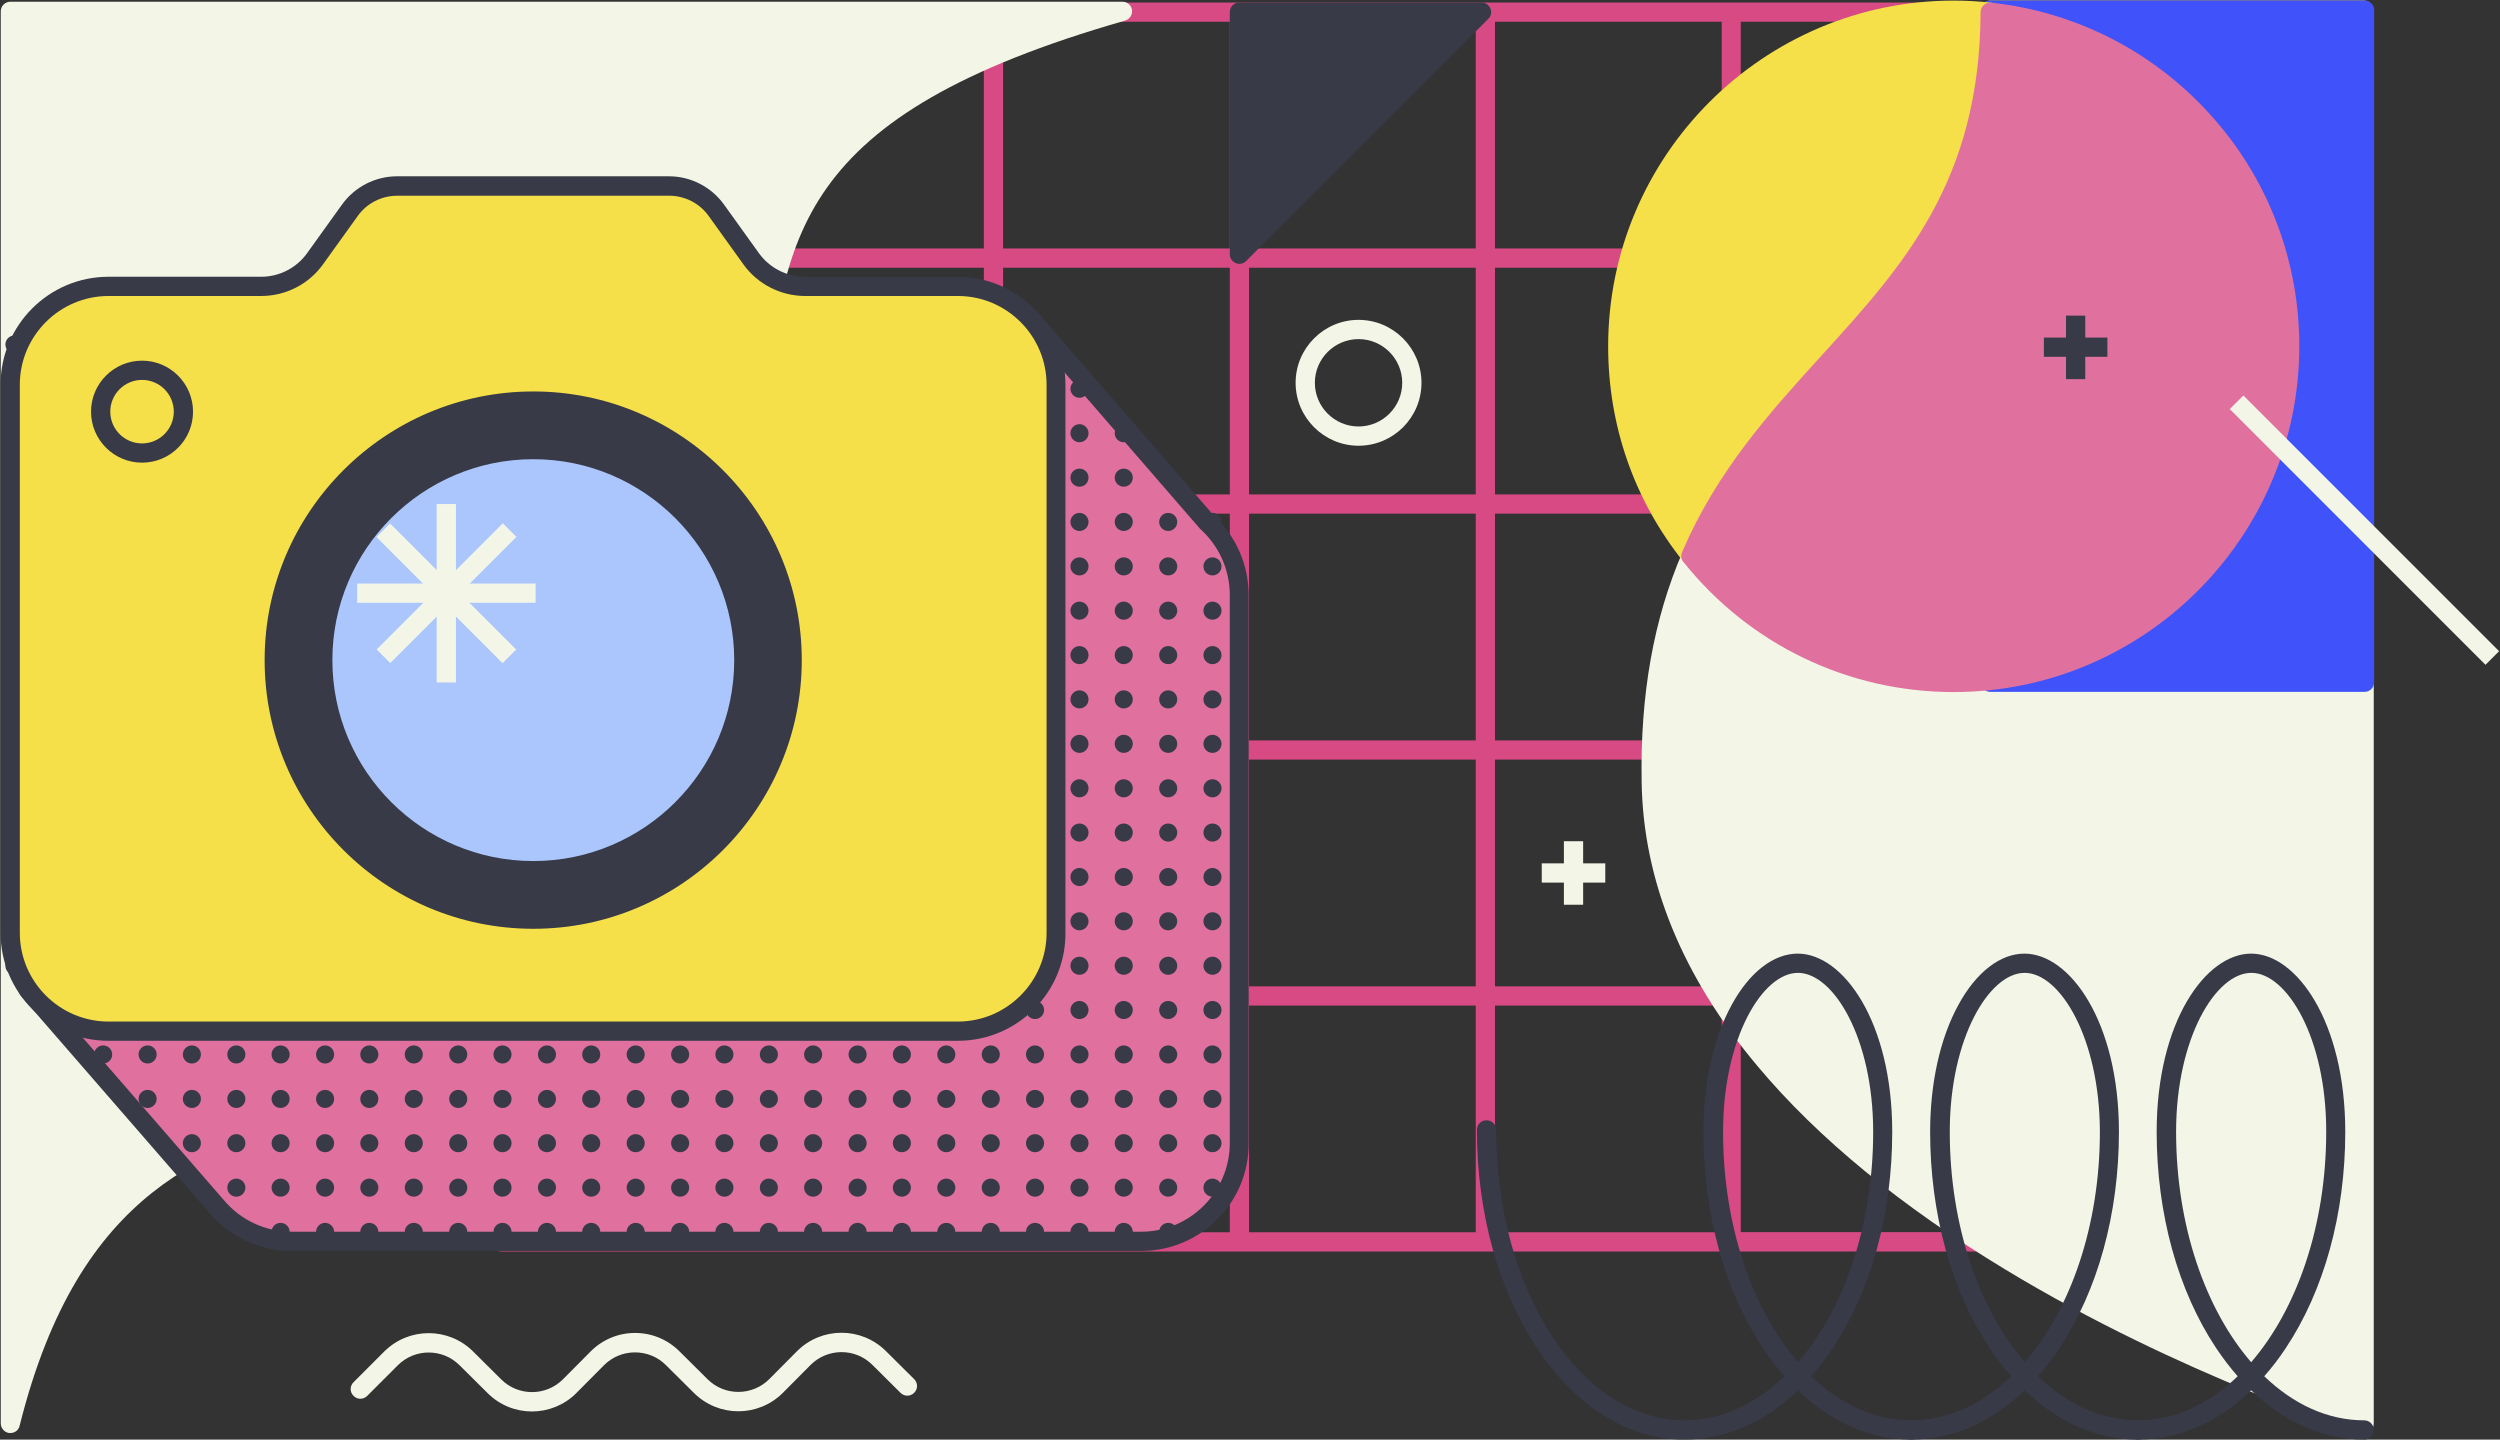 <?xml version="1.0" encoding="UTF-8"?>
<svg width="1299px" height="748px" viewBox="0 0 1299 748" version="1.1" xmlns="http://www.w3.org/2000/svg" xmlns:xlink="http://www.w3.org/1999/xlink">
    <rect x="0" y="0" width="1299" height="748" fill="#333333" stroke="none"/>
    <!-- Generator: Sketch 59.1 (86144) - https://sketch.com -->
    <title>abstract-7</title>
    <desc>Created with Sketch.</desc>
    <g id="Page-1" stroke="none" stroke-width="1" fill="none" fill-rule="evenodd">
        <g id="abstract-7" transform="translate(-343, -161)">
            <g id="Group" transform="translate(343, 161)">
                <g>
                    <path d="M1027.3,1.3 L899.5,1.3 L771.7,1.3 L644,1.3 L516.2,1.3 L388.4,1.3 L260.6,1.3 C257.8,1.3 255.6,3.5 255.6,6.3 L255.6,134.1 L255.6,261.9 L255.6,389.7 L255.6,517.5 L255.6,645.3 C255.6,648.1 257.8,650.3 260.6,650.3 L388.4,650.3 L516.2,650.3 L644,650.3 L771.8,650.3 L899.6,650.3 L1027.4,650.3 C1030.2,650.3 1032.4,648.1 1032.4,645.3 L1032.4,517.5 L1032.4,389.7 L1032.4,261.9 L1032.4,134.1 L1032.4,6.3 C1032.3,3.6 1030.1,1.3 1027.3,1.3 Z M1022.3,256.9 L904.5,256.9 L904.5,139.1 L1022.3,139.1 L1022.3,256.9 Z M1022.3,384.7 L904.5,384.7 L904.5,266.9 L1022.3,266.9 L1022.3,384.7 Z M265.6,266.9 L383.4,266.9 L383.4,384.7 L265.6,384.7 L265.6,266.9 Z M393.4,266.9 L511.2,266.9 L511.2,384.7 L393.4,384.7 L393.4,266.9 Z M521.2,266.9 L639,266.9 L639,384.7 L521.2,384.7 L521.2,266.9 Z M649,266.9 L766.8,266.9 L766.8,384.7 L649,384.7 L649,266.9 Z M776.8,266.9 L894.6,266.9 L894.6,384.7 L776.8,384.7 L776.8,266.9 Z M894.6,256.9 L776.8,256.9 L776.8,139.1 L894.6,139.1 L894.6,256.9 Z M766.8,256.9 L649,256.9 L649,139.1 L766.8,139.1 L766.8,256.9 Z M639,256.9 L521.2,256.9 L521.2,139.1 L639,139.1 L639,256.9 Z M511.2,256.9 L393.4,256.9 L393.4,139.1 L511.2,139.1 L511.2,256.9 L511.2,256.9 Z M383.4,256.9 L265.6,256.9 L265.6,139.1 L383.4,139.1 L383.4,256.9 L383.4,256.9 Z M265.6,394.7 L383.4,394.7 L383.4,512.5 L265.6,512.5 L265.6,394.7 Z M393.4,394.7 L511.2,394.7 L511.2,512.5 L393.4,512.5 L393.4,394.7 Z M521.2,394.7 L639,394.7 L639,512.5 L521.2,512.5 L521.2,394.7 Z M649,394.7 L766.8,394.7 L766.8,512.5 L649,512.5 L649,394.7 Z M776.8,394.7 L894.6,394.7 L894.6,512.5 L776.8,512.5 L776.8,394.7 Z M904.6,394.7 L1022.4,394.7 L1022.4,512.5 L904.6,512.5 L904.6,394.7 Z M1022.3,129.1 L904.5,129.1 L904.5,11.3 L1022.3,11.3 L1022.3,129.1 Z M894.6,129.1 L776.8,129.1 L776.8,11.3 L894.6,11.3 L894.6,129.1 Z M766.8,129.1 L649,129.1 L649,11.3 L766.8,11.3 L766.8,129.1 Z M639,129.1 L521.2,129.1 L521.2,11.3 L639,11.3 L639,129.1 Z M511.2,129.1 L393.4,129.1 L393.4,11.3 L511.2,11.3 L511.2,129.1 L511.2,129.1 Z M265.6,11.3 L383.4,11.3 L383.4,129.1 L265.6,129.1 L265.6,11.3 Z M265.6,522.5 L383.4,522.5 L383.4,640.3 L265.6,640.3 L265.6,522.5 Z M393.4,522.5 L511.2,522.5 L511.2,640.3 L393.4,640.3 L393.4,522.5 Z M521.2,522.5 L639,522.5 L639,640.3 L521.2,640.3 L521.2,522.5 Z M649,522.5 L766.8,522.5 L766.8,640.3 L649,640.3 L649,522.5 Z M776.8,522.5 L894.6,522.5 L894.6,640.3 L776.8,640.3 L776.8,522.5 Z M1022.3,640.2 L904.5,640.2 L904.5,522.5 L1022.3,522.5 L1022.3,640.2 Z" id="Shape" fill="#D74A83" fill-rule="nonzero"></path>
                    <path d="M588.2,5.2 C587.9,2.7 585.7,0.9 583.2,0.9 L5.4,0.9 C2.6,0.9 0.4,3.1 0.4,5.9 L0.4,739.6 C0.4,742.1 2.3,744.3 4.8,744.6 C5,744.6 5.2,744.6 5.4,744.6 C7.7,744.6 9.7,743.1 10.2,740.8 C41.3,616.5 108.5,596.6 173.5,577.3 C214.1,565.2 252.5,553.8 281,518.6 C381.7,393.8 390.6,296.6 397.7,218.6 C406.4,123.2 412.2,60.1 584.6,10.7 C587,10 588.5,7.6 588.2,5.2 Z" id="Path" fill="#F3F6E6" fill-rule="nonzero"></path>
                    <g transform="translate(801, 437)" fill="#F3F6E6" fill-rule="nonzero" id="Rectangle">
                        <rect x="11.6" y="0.1" width="10" height="33"></rect>
                        <rect x="0.1" y="11.6" width="33" height="10"></rect>
                    </g>
                    <g transform="translate(0, 91)" fill-rule="nonzero">
                        <g transform="translate(9, 71)">
                            <path d="M618.3,109.4 L528.2,5.5 L456,53.4 C450.3,47.4 442.4,43.9 434,43.9 L292.6,43.9 C282.9,43.9 273.7,48.6 268.1,56.5 L250,81.7 C243.5,90.7 233.1,96.1 222,96.1 L142.7,96.1 C114.5,96.1 91.6,119 91.6,147.2 L91.6,295.2 L5.7,352.2 L103.2,464.4 L103.2,464.4 C112.6,475.8 126.8,483.1 142.7,483.1 L584,483.1 C612.2,483.1 635.1,460.2 635.1,432 L635.1,147.2 C635,132.2 628.5,118.7 618.3,109.4 Z" id="Path" fill="#E0719E"></path>
                            <path d="M583.9,488 L142.6,488 C125.8,488 110,480.5 99.3,467.6 L1.9,355.5 C1,354.4 0.5,353 0.7,351.5 C0.9,350 1.7,348.8 2.9,348 L86.5,292.5 L86.5,147.2 C86.5,116.3 111.6,91.1 142.6,91.1 L222,91.1 C231.5,91.1 240.4,86.5 245.9,78.8 L264,53.6 C270.6,44.4 281.3,38.9 292.6,38.9 L433.9,38.9 C442.1,38.9 450.1,41.8 456.4,47 L525.3,1.3 C527.4,-0.1 530.2,0.3 531.8,2.2 L621.7,105.9 C633.2,116.5 639.801,131.5 639.801,147.2 L639.801,432 C640,462.9 614.8,488 583.9,488 Z M13.2,353.2 L106.9,461.1 L107,461.2 C115.8,471.9 128.8,478 142.6,478 L583.9,478 C609.3,478 630,457.3 630,431.9 L630,147.2 C630,134.2 624.5,121.8 614.9,113.1 C614.8,113 614.6,112.8 614.5,112.7 L527.3,12.1 L458.7,57.6 C456.7,58.9 454,58.6 452.3,56.9 C447.6,51.9 440.9,49 434,49 L292.6,49 C284.5,49 276.8,52.9 272.1,59.5 L254,84.7 C246.6,95 234.6,101.1 221.9,101.1 L142.6,101.1 C117.2,101.1 96.5,121.8 96.5,147.2 L96.5,295.2 C96.5,296.9 95.7,298.4 94.3,299.4 L13.2,353.2 Z" id="Shape" fill="#383A48"></path>
                        </g>
                        <circle id="Oval" fill="#383A48" cx="630" cy="180.2" r="4.7"></circle>
                        <circle id="Oval" fill="#383A48" cx="630" cy="203.3" r="4.7"></circle>
                        <circle id="Oval" fill="#383A48" cx="630" cy="226.3" r="4.7"></circle>
                        <circle id="Oval" fill="#383A48" cx="630" cy="249.4" r="4.7"></circle>
                        <circle id="Oval" fill="#383A48" cx="630" cy="272.4" r="4.7"></circle>
                        <circle id="Oval" fill="#383A48" cx="630" cy="295.5" r="4.7"></circle>
                        <circle id="Oval" fill="#383A48" cx="630" cy="318.6" r="4.7"></circle>
                        <circle id="Oval" fill="#383A48" cx="630" cy="341.6" r="4.7"></circle>
                        <circle id="Oval" fill="#383A48" cx="630" cy="364.7" r="4.7"></circle>
                        <circle id="Oval" fill="#383A48" cx="630" cy="387.7" r="4.7"></circle>
                        <circle id="Oval" fill="#383A48" cx="630" cy="410.8" r="4.7"></circle>
                        <circle id="Oval" fill="#383A48" cx="630" cy="433.8" r="4.7"></circle>
                        <circle id="Oval" fill="#383A48" cx="630" cy="456.9" r="4.7"></circle>
                        <circle id="Oval" fill="#383A48" cx="630" cy="480" r="4.7"></circle>
                        <circle id="Oval" fill="#383A48" cx="630" cy="503" r="4.7"></circle>
                        <circle id="Oval" fill="#383A48" cx="630" cy="526.1" r="4.7"></circle>
                        <circle id="Oval" fill="#383A48" cx="607" cy="157.2" r="4.7"></circle>
                        <circle id="Oval" fill="#383A48" cx="607" cy="180.2" r="4.7"></circle>
                        <circle id="Oval" fill="#383A48" cx="607" cy="203.3" r="4.7"></circle>
                        <circle id="Oval" fill="#383A48" cx="607" cy="226.3" r="4.7"></circle>
                        <circle id="Oval" fill="#383A48" cx="607" cy="249.4" r="4.7"></circle>
                        <circle id="Oval" fill="#383A48" cx="607" cy="272.4" r="4.7"></circle>
                        <circle id="Oval" fill="#383A48" cx="607" cy="295.5" r="4.7"></circle>
                        <circle id="Oval" fill="#383A48" cx="607" cy="318.6" r="4.7"></circle>
                        <circle id="Oval" fill="#383A48" cx="607" cy="341.6" r="4.7"></circle>
                        <circle id="Oval" fill="#383A48" cx="607" cy="364.7" r="4.7"></circle>
                        <circle id="Oval" fill="#383A48" cx="607" cy="387.7" r="4.7"></circle>
                        <circle id="Oval" fill="#383A48" cx="607" cy="410.8" r="4.7"></circle>
                        <circle id="Oval" fill="#383A48" cx="607" cy="433.8" r="4.7"></circle>
                        <circle id="Oval" fill="#383A48" cx="607" cy="456.9" r="4.7"></circle>
                        <circle id="Oval" fill="#383A48" cx="607" cy="480" r="4.7"></circle>
                        <circle id="Oval" fill="#383A48" cx="607" cy="503" r="4.7"></circle>
                        <circle id="Oval" fill="#383A48" cx="607" cy="526.1" r="4.7"></circle>
                        <circle id="Oval" fill="#383A48" cx="607" cy="549.1" r="4.7"></circle>
                        <circle id="Oval" fill="#383A48" cx="583.9" cy="134.1" r="4.7"></circle>
                        <circle id="Oval" fill="#383A48" cx="583.9" cy="157.2" r="4.7"></circle>
                        <circle id="Oval" fill="#383A48" cx="583.9" cy="180.2" r="4.7"></circle>
                        <circle id="Oval" fill="#383A48" cx="583.9" cy="203.3" r="4.7"></circle>
                        <circle id="Oval" fill="#383A48" cx="583.9" cy="226.3" r="4.7"></circle>
                        <circle id="Oval" fill="#383A48" cx="583.9" cy="249.4" r="4.7"></circle>
                        <circle id="Oval" fill="#383A48" cx="583.9" cy="272.4" r="4.7"></circle>
                        <circle id="Oval" fill="#383A48" cx="583.9" cy="295.5" r="4.7"></circle>
                        <circle id="Oval" fill="#383A48" cx="583.9" cy="318.6" r="4.7"></circle>
                        <circle id="Oval" fill="#383A48" cx="583.9" cy="341.6" r="4.7"></circle>
                        <circle id="Oval" fill="#383A48" cx="583.9" cy="364.7" r="4.7"></circle>
                        <circle id="Oval" fill="#383A48" cx="583.9" cy="387.7" r="4.7"></circle>
                        <circle id="Oval" fill="#383A48" cx="583.9" cy="410.8" r="4.7"></circle>
                        <circle id="Oval" fill="#383A48" cx="583.9" cy="433.8" r="4.7"></circle>
                        <circle id="Oval" fill="#383A48" cx="583.9" cy="456.9" r="4.7"></circle>
                        <circle id="Oval" fill="#383A48" cx="583.9" cy="480" r="4.7"></circle>
                        <circle id="Oval" fill="#383A48" cx="583.9" cy="503" r="4.7"></circle>
                        <circle id="Oval" fill="#383A48" cx="583.9" cy="526.1" r="4.7"></circle>
                        <circle id="Oval" fill="#383A48" cx="583.9" cy="549.1" r="4.7"></circle>
                        <circle id="Oval" fill="#383A48" cx="560.9" cy="111" r="4.7"></circle>
                        <circle id="Oval" fill="#383A48" cx="560.9" cy="134.1" r="4.7"></circle>
                        <circle id="Oval" fill="#383A48" cx="560.9" cy="157.2" r="4.7"></circle>
                        <circle id="Oval" fill="#383A48" cx="560.9" cy="180.2" r="4.7"></circle>
                        <circle id="Oval" fill="#383A48" cx="560.9" cy="203.3" r="4.7"></circle>
                        <circle id="Oval" fill="#383A48" cx="560.9" cy="226.3" r="4.7"></circle>
                        <circle id="Oval" fill="#383A48" cx="560.9" cy="249.4" r="4.7"></circle>
                        <circle id="Oval" fill="#383A48" cx="560.9" cy="272.4" r="4.7"></circle>
                        <circle id="Oval" fill="#383A48" cx="560.9" cy="295.5" r="4.7"></circle>
                        <circle id="Oval" fill="#383A48" cx="560.9" cy="318.6" r="4.7"></circle>
                        <circle id="Oval" fill="#383A48" cx="560.9" cy="341.6" r="4.7"></circle>
                        <circle id="Oval" fill="#383A48" cx="560.9" cy="364.7" r="4.7"></circle>
                        <circle id="Oval" fill="#383A48" cx="560.9" cy="387.7" r="4.7"></circle>
                        <circle id="Oval" fill="#383A48" cx="560.9" cy="410.8" r="4.7"></circle>
                        <circle id="Oval" fill="#383A48" cx="560.9" cy="433.8" r="4.7"></circle>
                        <circle id="Oval" fill="#383A48" cx="560.9" cy="456.9" r="4.7"></circle>
                        <circle id="Oval" fill="#383A48" cx="560.9" cy="480" r="4.7"></circle>
                        <circle id="Oval" fill="#383A48" cx="560.9" cy="503" r="4.7"></circle>
                        <circle id="Oval" fill="#383A48" cx="560.9" cy="526.1" r="4.7"></circle>
                        <circle id="Oval" fill="#383A48" cx="560.9" cy="549.1" r="4.7"></circle>
                        <circle id="Oval" fill="#383A48" cx="537.8" cy="88" r="4.7"></circle>
                        <circle id="Oval" fill="#383A48" cx="537.8" cy="111" r="4.7"></circle>
                        <circle id="Oval" fill="#383A48" cx="537.8" cy="134.1" r="4.7"></circle>
                        <circle id="Oval" fill="#383A48" cx="537.8" cy="157.2" r="4.7"></circle>
                        <circle id="Oval" fill="#383A48" cx="537.8" cy="180.2" r="4.7"></circle>
                        <circle id="Oval" fill="#383A48" cx="537.8" cy="203.3" r="4.7"></circle>
                        <circle id="Oval" fill="#383A48" cx="537.8" cy="226.3" r="4.7"></circle>
                        <circle id="Oval" fill="#383A48" cx="537.8" cy="249.4" r="4.7"></circle>
                        <circle id="Oval" fill="#383A48" cx="537.8" cy="272.4" r="4.7"></circle>
                        <circle id="Oval" fill="#383A48" cx="537.8" cy="295.5" r="4.7"></circle>
                        <circle id="Oval" fill="#383A48" cx="537.8" cy="318.6" r="4.7"></circle>
                        <circle id="Oval" fill="#383A48" cx="537.8" cy="341.6" r="4.7"></circle>
                        <circle id="Oval" fill="#383A48" cx="537.8" cy="364.7" r="4.7"></circle>
                        <circle id="Oval" fill="#383A48" cx="537.8" cy="387.7" r="4.7"></circle>
                        <circle id="Oval" fill="#383A48" cx="537.8" cy="410.8" r="4.7"></circle>
                        <circle id="Oval" fill="#383A48" cx="537.8" cy="433.8" r="4.7"></circle>
                        <circle id="Oval" fill="#383A48" cx="537.8" cy="456.9" r="4.7"></circle>
                        <circle id="Oval" fill="#383A48" cx="537.8" cy="480" r="4.7"></circle>
                        <circle id="Oval" fill="#383A48" cx="537.8" cy="503" r="4.7"></circle>
                        <circle id="Oval" fill="#383A48" cx="537.8" cy="526.1" r="4.7"></circle>
                        <circle id="Oval" fill="#383A48" cx="537.8" cy="549.1" r="4.7"></circle>
                        <circle id="Oval" fill="#383A48" cx="514.8" cy="88" r="4.7"></circle>
                        <circle id="Oval" fill="#383A48" cx="514.8" cy="111" r="4.7"></circle>
                        <circle id="Oval" fill="#383A48" cx="514.8" cy="134.1" r="4.7"></circle>
                        <circle id="Oval" fill="#383A48" cx="514.8" cy="157.2" r="4.7"></circle>
                        <circle id="Oval" fill="#383A48" cx="514.8" cy="180.2" r="4.7"></circle>
                        <circle id="Oval" fill="#383A48" cx="514.8" cy="203.3" r="4.7"></circle>
                        <circle id="Oval" fill="#383A48" cx="514.8" cy="226.3" r="4.7"></circle>
                        <circle id="Oval" fill="#383A48" cx="514.8" cy="249.4" r="4.7"></circle>
                        <circle id="Oval" fill="#383A48" cx="514.8" cy="272.4" r="4.7"></circle>
                        <circle id="Oval" fill="#383A48" cx="514.8" cy="295.5" r="4.7"></circle>
                        <circle id="Oval" fill="#383A48" cx="514.8" cy="318.6" r="4.7"></circle>
                        <circle id="Oval" fill="#383A48" cx="514.8" cy="341.6" r="4.7"></circle>
                        <circle id="Oval" fill="#383A48" cx="514.8" cy="364.7" r="4.7"></circle>
                        <circle id="Oval" fill="#383A48" cx="514.8" cy="387.7" r="4.7"></circle>
                        <circle id="Oval" fill="#383A48" cx="514.8" cy="410.8" r="4.7"></circle>
                        <circle id="Oval" fill="#383A48" cx="514.8" cy="433.8" r="4.7"></circle>
                        <circle id="Oval" fill="#383A48" cx="514.8" cy="456.9" r="4.7"></circle>
                        <circle id="Oval" fill="#383A48" cx="514.8" cy="480" r="4.7"></circle>
                        <circle id="Oval" fill="#383A48" cx="514.8" cy="503" r="4.7"></circle>
                        <circle id="Oval" fill="#383A48" cx="514.8" cy="526.1" r="4.7"></circle>
                        <circle id="Oval" fill="#383A48" cx="514.8" cy="549.1" r="4.7"></circle>
                        <circle id="Oval" fill="#383A48" cx="491.7" cy="88" r="4.7"></circle>
                        <circle id="Oval" fill="#383A48" cx="491.7" cy="111" r="4.7"></circle>
                        <circle id="Oval" fill="#383A48" cx="491.7" cy="134.1" r="4.7"></circle>
                        <circle id="Oval" fill="#383A48" cx="491.7" cy="157.2" r="4.7"></circle>
                        <circle id="Oval" fill="#383A48" cx="491.7" cy="180.2" r="4.7"></circle>
                        <circle id="Oval" fill="#383A48" cx="491.7" cy="203.3" r="4.7"></circle>
                        <circle id="Oval" fill="#383A48" cx="491.7" cy="226.3" r="4.7"></circle>
                        <circle id="Oval" fill="#383A48" cx="491.7" cy="249.4" r="4.7"></circle>
                        <circle id="Oval" fill="#383A48" cx="491.7" cy="272.4" r="4.7"></circle>
                        <circle id="Oval" fill="#383A48" cx="491.7" cy="295.5" r="4.7"></circle>
                        <circle id="Oval" fill="#383A48" cx="491.7" cy="318.6" r="4.7"></circle>
                        <circle id="Oval" fill="#383A48" cx="491.7" cy="341.6" r="4.7"></circle>
                        <circle id="Oval" fill="#383A48" cx="491.7" cy="364.7" r="4.7"></circle>
                        <circle id="Oval" fill="#383A48" cx="491.7" cy="387.7" r="4.7"></circle>
                        <circle id="Oval" fill="#383A48" cx="491.7" cy="410.8" r="4.7"></circle>
                        <circle id="Oval" fill="#383A48" cx="491.7" cy="433.8" r="4.7"></circle>
                        <circle id="Oval" fill="#383A48" cx="491.7" cy="456.9" r="4.7"></circle>
                        <circle id="Oval" fill="#383A48" cx="491.7" cy="480" r="4.7"></circle>
                        <circle id="Oval" fill="#383A48" cx="491.7" cy="503" r="4.7"></circle>
                        <circle id="Oval" fill="#383A48" cx="491.7" cy="526.1" r="4.7"></circle>
                        <circle id="Oval" fill="#383A48" cx="491.7" cy="549.1" r="4.7"></circle>
                        <circle id="Oval" fill="#383A48" cx="468.6" cy="88" r="4.7"></circle>
                        <circle id="Oval" fill="#383A48" cx="468.6" cy="111" r="4.7"></circle>
                        <circle id="Oval" fill="#383A48" cx="468.6" cy="134.1" r="4.7"></circle>
                        <circle id="Oval" fill="#383A48" cx="468.6" cy="157.2" r="4.7"></circle>
                        <circle id="Oval" fill="#383A48" cx="468.6" cy="180.2" r="4.7"></circle>
                        <circle id="Oval" fill="#383A48" cx="468.6" cy="203.3" r="4.7"></circle>
                        <circle id="Oval" fill="#383A48" cx="468.6" cy="226.3" r="4.7"></circle>
                        <circle id="Oval" fill="#383A48" cx="468.6" cy="249.4" r="4.7"></circle>
                        <circle id="Oval" fill="#383A48" cx="468.6" cy="272.4" r="4.7"></circle>
                        <circle id="Oval" fill="#383A48" cx="468.6" cy="295.5" r="4.7"></circle>
                        <circle id="Oval" fill="#383A48" cx="468.6" cy="318.6" r="4.7"></circle>
                        <circle id="Oval" fill="#383A48" cx="468.6" cy="341.6" r="4.7"></circle>
                        <circle id="Oval" fill="#383A48" cx="468.6" cy="364.7" r="4.7"></circle>
                        <circle id="Oval" fill="#383A48" cx="468.6" cy="387.7" r="4.7"></circle>
                        <circle id="Oval" fill="#383A48" cx="468.6" cy="410.8" r="4.7"></circle>
                        <circle id="Oval" fill="#383A48" cx="468.6" cy="433.8" r="4.7"></circle>
                        <circle id="Oval" fill="#383A48" cx="468.6" cy="456.9" r="4.7"></circle>
                        <circle id="Oval" fill="#383A48" cx="468.6" cy="480" r="4.7"></circle>
                        <circle id="Oval" fill="#383A48" cx="468.6" cy="503" r="4.7"></circle>
                        <circle id="Oval" fill="#383A48" cx="468.6" cy="526.1" r="4.7"></circle>
                        <circle id="Oval" fill="#383A48" cx="468.6" cy="549.1" r="4.7"></circle>
                        <circle id="Oval" fill="#383A48" cx="445.6" cy="88" r="4.7"></circle>
                        <circle id="Oval" fill="#383A48" cx="445.6" cy="111" r="4.7"></circle>
                        <circle id="Oval" fill="#383A48" cx="445.6" cy="134.1" r="4.7"></circle>
                        <circle id="Oval" fill="#383A48" cx="445.6" cy="157.2" r="4.7"></circle>
                        <circle id="Oval" fill="#383A48" cx="445.6" cy="180.2" r="4.7"></circle>
                        <circle id="Oval" fill="#383A48" cx="445.6" cy="203.3" r="4.7"></circle>
                        <circle id="Oval" fill="#383A48" cx="445.6" cy="226.3" r="4.7"></circle>
                        <circle id="Oval" fill="#383A48" cx="445.6" cy="249.4" r="4.7"></circle>
                        <circle id="Oval" fill="#383A48" cx="445.6" cy="272.4" r="4.7"></circle>
                        <circle id="Oval" fill="#383A48" cx="445.6" cy="295.5" r="4.7"></circle>
                        <circle id="Oval" fill="#383A48" cx="445.6" cy="318.6" r="4.7"></circle>
                        <circle id="Oval" fill="#383A48" cx="445.6" cy="341.6" r="4.7"></circle>
                        <circle id="Oval" fill="#383A48" cx="445.6" cy="364.7" r="4.7"></circle>
                        <circle id="Oval" fill="#383A48" cx="445.6" cy="387.7" r="4.7"></circle>
                        <circle id="Oval" fill="#383A48" cx="445.6" cy="410.8" r="4.7"></circle>
                        <circle id="Oval" fill="#383A48" cx="445.6" cy="433.8" r="4.7"></circle>
                        <circle id="Oval" fill="#383A48" cx="445.6" cy="456.9" r="4.7"></circle>
                        <circle id="Oval" fill="#383A48" cx="445.6" cy="480" r="4.7"></circle>
                        <circle id="Oval" fill="#383A48" cx="445.6" cy="503" r="4.7"></circle>
                        <circle id="Oval" fill="#383A48" cx="445.6" cy="526.1" r="4.7"></circle>
                        <circle id="Oval" fill="#383A48" cx="445.6" cy="549.1" r="4.7"></circle>
                        <circle id="Oval" fill="#383A48" cx="422.5" cy="88" r="4.7"></circle>
                        <circle id="Oval" fill="#383A48" cx="422.5" cy="111" r="4.7"></circle>
                        <circle id="Oval" fill="#383A48" cx="422.5" cy="134.1" r="4.7"></circle>
                        <circle id="Oval" fill="#383A48" cx="422.5" cy="157.2" r="4.7"></circle>
                        <circle id="Oval" fill="#383A48" cx="422.5" cy="180.2" r="4.7"></circle>
                        <circle id="Oval" fill="#383A48" cx="422.5" cy="203.3" r="4.7"></circle>
                        <circle id="Oval" fill="#383A48" cx="422.5" cy="226.3" r="4.7"></circle>
                        <circle id="Oval" fill="#383A48" cx="422.5" cy="249.4" r="4.7"></circle>
                        <circle id="Oval" fill="#383A48" cx="422.5" cy="272.4" r="4.7"></circle>
                        <circle id="Oval" fill="#383A48" cx="422.5" cy="295.5" r="4.7"></circle>
                        <circle id="Oval" fill="#383A48" cx="422.5" cy="318.6" r="4.7"></circle>
                        <circle id="Oval" fill="#383A48" cx="422.5" cy="341.6" r="4.7"></circle>
                        <circle id="Oval" fill="#383A48" cx="422.5" cy="364.7" r="4.7"></circle>
                        <circle id="Oval" fill="#383A48" cx="422.5" cy="387.7" r="4.7"></circle>
                        <circle id="Oval" fill="#383A48" cx="422.5" cy="410.8" r="4.7"></circle>
                        <circle id="Oval" fill="#383A48" cx="422.5" cy="433.8" r="4.7"></circle>
                        <circle id="Oval" fill="#383A48" cx="422.5" cy="456.9" r="4.7"></circle>
                        <circle id="Oval" fill="#383A48" cx="422.5" cy="480" r="4.7"></circle>
                        <circle id="Oval" fill="#383A48" cx="422.5" cy="503" r="4.7"></circle>
                        <circle id="Oval" fill="#383A48" cx="422.5" cy="526.1" r="4.7"></circle>
                        <circle id="Oval" fill="#383A48" cx="422.5" cy="549.1" r="4.7"></circle>
                        <circle id="Oval" fill="#383A48" cx="399.5" cy="88" r="4.7"></circle>
                        <circle id="Oval" fill="#383A48" cx="399.5" cy="111" r="4.7"></circle>
                        <circle id="Oval" fill="#383A48" cx="399.5" cy="134.1" r="4.7"></circle>
                        <circle id="Oval" fill="#383A48" cx="399.5" cy="157.2" r="4.7"></circle>
                        <circle id="Oval" fill="#383A48" cx="399.5" cy="180.2" r="4.7"></circle>
                        <circle id="Oval" fill="#383A48" cx="399.5" cy="203.3" r="4.7"></circle>
                        <circle id="Oval" fill="#383A48" cx="399.5" cy="226.3" r="4.7"></circle>
                        <circle id="Oval" fill="#383A48" cx="399.5" cy="249.4" r="4.7"></circle>
                        <circle id="Oval" fill="#383A48" cx="399.5" cy="272.4" r="4.7"></circle>
                        <circle id="Oval" fill="#383A48" cx="399.5" cy="295.5" r="4.7"></circle>
                        <circle id="Oval" fill="#383A48" cx="399.5" cy="318.6" r="4.7"></circle>
                        <circle id="Oval" fill="#383A48" cx="399.5" cy="341.6" r="4.7"></circle>
                        <circle id="Oval" fill="#383A48" cx="399.5" cy="364.7" r="4.7"></circle>
                        <circle id="Oval" fill="#383A48" cx="399.5" cy="387.7" r="4.7"></circle>
                        <circle id="Oval" fill="#383A48" cx="399.5" cy="410.8" r="4.7"></circle>
                        <circle id="Oval" fill="#383A48" cx="399.5" cy="433.8" r="4.7"></circle>
                        <circle id="Oval" fill="#383A48" cx="399.5" cy="456.9" r="4.7"></circle>
                        <circle id="Oval" fill="#383A48" cx="399.5" cy="480" r="4.7"></circle>
                        <circle id="Oval" fill="#383A48" cx="399.5" cy="503" r="4.7"></circle>
                        <circle id="Oval" fill="#383A48" cx="399.5" cy="526.1" r="4.7"></circle>
                        <circle id="Oval" fill="#383A48" cx="399.5" cy="549.1" r="4.7"></circle>
                        <circle id="Oval" fill="#383A48" cx="376.4" cy="88" r="4.7"></circle>
                        <circle id="Oval" fill="#383A48" cx="376.4" cy="111" r="4.7"></circle>
                        <circle id="Oval" fill="#383A48" cx="376.4" cy="134.1" r="4.7"></circle>
                        <circle id="Oval" fill="#383A48" cx="376.4" cy="157.2" r="4.7"></circle>
                        <circle id="Oval" fill="#383A48" cx="376.4" cy="180.2" r="4.7"></circle>
                        <circle id="Oval" fill="#383A48" cx="376.4" cy="203.3" r="4.7"></circle>
                        <circle id="Oval" fill="#383A48" cx="376.4" cy="226.3" r="4.7"></circle>
                        <circle id="Oval" fill="#383A48" cx="376.4" cy="249.4" r="4.7"></circle>
                        <circle id="Oval" fill="#383A48" cx="376.4" cy="272.4" r="4.7"></circle>
                        <circle id="Oval" fill="#383A48" cx="376.4" cy="295.5" r="4.7"></circle>
                        <circle id="Oval" fill="#383A48" cx="376.4" cy="318.6" r="4.7"></circle>
                        <circle id="Oval" fill="#383A48" cx="376.4" cy="341.6" r="4.7"></circle>
                        <circle id="Oval" fill="#383A48" cx="376.4" cy="364.7" r="4.7"></circle>
                        <circle id="Oval" fill="#383A48" cx="376.4" cy="387.7" r="4.7"></circle>
                        <circle id="Oval" fill="#383A48" cx="376.4" cy="410.8" r="4.7"></circle>
                        <circle id="Oval" fill="#383A48" cx="376.4" cy="433.8" r="4.7"></circle>
                        <circle id="Oval" fill="#383A48" cx="376.4" cy="456.9" r="4.7"></circle>
                        <circle id="Oval" fill="#383A48" cx="376.4" cy="480" r="4.7"></circle>
                        <circle id="Oval" fill="#383A48" cx="376.4" cy="503" r="4.7"></circle>
                        <circle id="Oval" fill="#383A48" cx="376.4" cy="526.1" r="4.7"></circle>
                        <circle id="Oval" fill="#383A48" cx="376.4" cy="549.1" r="4.7"></circle>
                        <circle id="Oval" fill="#383A48" cx="353.4" cy="88" r="4.7"></circle>
                        <circle id="Oval" fill="#383A48" cx="353.4" cy="111" r="4.7"></circle>
                        <circle id="Oval" fill="#383A48" cx="353.4" cy="134.1" r="4.7"></circle>
                        <circle id="Oval" fill="#383A48" cx="353.4" cy="157.2" r="4.7"></circle>
                        <circle id="Oval" fill="#383A48" cx="353.4" cy="180.2" r="4.7"></circle>
                        <circle id="Oval" fill="#383A48" cx="353.4" cy="203.3" r="4.7"></circle>
                        <circle id="Oval" fill="#383A48" cx="353.4" cy="226.3" r="4.7"></circle>
                        <circle id="Oval" fill="#383A48" cx="353.4" cy="249.4" r="4.7"></circle>
                        <circle id="Oval" fill="#383A48" cx="353.4" cy="272.4" r="4.7"></circle>
                        <circle id="Oval" fill="#383A48" cx="353.4" cy="295.5" r="4.7"></circle>
                        <circle id="Oval" fill="#383A48" cx="353.4" cy="318.6" r="4.7"></circle>
                        <circle id="Oval" fill="#383A48" cx="353.4" cy="341.6" r="4.7"></circle>
                        <circle id="Oval" fill="#383A48" cx="353.4" cy="364.7" r="4.7"></circle>
                        <circle id="Oval" fill="#383A48" cx="353.4" cy="387.7" r="4.7"></circle>
                        <circle id="Oval" fill="#383A48" cx="353.4" cy="410.8" r="4.7"></circle>
                        <circle id="Oval" fill="#383A48" cx="353.4" cy="433.8" r="4.7"></circle>
                        <circle id="Oval" fill="#383A48" cx="353.4" cy="456.9" r="4.7"></circle>
                        <circle id="Oval" fill="#383A48" cx="353.4" cy="480" r="4.7"></circle>
                        <circle id="Oval" fill="#383A48" cx="353.4" cy="503" r="4.7"></circle>
                        <circle id="Oval" fill="#383A48" cx="353.4" cy="526.1" r="4.7"></circle>
                        <circle id="Oval" fill="#383A48" cx="353.4" cy="549.1" r="4.7"></circle>
                        <circle id="Oval" fill="#383A48" cx="330.3" cy="88" r="4.7"></circle>
                        <circle id="Oval" fill="#383A48" cx="330.3" cy="111" r="4.7"></circle>
                        <circle id="Oval" fill="#383A48" cx="330.3" cy="134.1" r="4.7"></circle>
                        <circle id="Oval" fill="#383A48" cx="330.3" cy="157.2" r="4.7"></circle>
                        <circle id="Oval" fill="#383A48" cx="330.3" cy="180.2" r="4.7"></circle>
                        <circle id="Oval" fill="#383A48" cx="330.3" cy="203.3" r="4.7"></circle>
                        <circle id="Oval" fill="#383A48" cx="330.3" cy="226.3" r="4.7"></circle>
                        <circle id="Oval" fill="#383A48" cx="330.3" cy="249.4" r="4.7"></circle>
                        <circle id="Oval" fill="#383A48" cx="330.3" cy="272.4" r="4.7"></circle>
                        <circle id="Oval" fill="#383A48" cx="330.3" cy="295.5" r="4.7"></circle>
                        <circle id="Oval" fill="#383A48" cx="330.3" cy="318.6" r="4.7"></circle>
                        <circle id="Oval" fill="#383A48" cx="330.3" cy="341.6" r="4.7"></circle>
                        <circle id="Oval" fill="#383A48" cx="330.3" cy="364.7" r="4.7"></circle>
                        <circle id="Oval" fill="#383A48" cx="330.3" cy="387.7" r="4.7"></circle>
                        <circle id="Oval" fill="#383A48" cx="330.3" cy="410.8" r="4.7"></circle>
                        <circle id="Oval" fill="#383A48" cx="330.3" cy="433.8" r="4.7"></circle>
                        <circle id="Oval" fill="#383A48" cx="330.3" cy="456.9" r="4.7"></circle>
                        <circle id="Oval" fill="#383A48" cx="330.3" cy="480" r="4.7"></circle>
                        <circle id="Oval" fill="#383A48" cx="330.3" cy="503" r="4.7"></circle>
                        <circle id="Oval" fill="#383A48" cx="330.3" cy="526.1" r="4.7"></circle>
                        <circle id="Oval" fill="#383A48" cx="330.3" cy="549.1" r="4.7"></circle>
                        <circle id="Oval" fill="#383A48" cx="307.2" cy="88" r="4.7"></circle>
                        <circle id="Oval" fill="#383A48" cx="307.2" cy="111" r="4.7"></circle>
                        <circle id="Oval" fill="#383A48" cx="307.2" cy="134.1" r="4.7"></circle>
                        <circle id="Oval" fill="#383A48" cx="307.2" cy="157.2" r="4.7"></circle>
                        <circle id="Oval" fill="#383A48" cx="307.2" cy="180.2" r="4.7"></circle>
                        <circle id="Oval" fill="#383A48" cx="307.2" cy="203.3" r="4.7"></circle>
                        <circle id="Oval" fill="#383A48" cx="307.2" cy="226.3" r="4.7"></circle>
                        <circle id="Oval" fill="#383A48" cx="307.2" cy="249.4" r="4.7"></circle>
                        <circle id="Oval" fill="#383A48" cx="307.2" cy="272.4" r="4.7"></circle>
                        <circle id="Oval" fill="#383A48" cx="307.2" cy="295.5" r="4.7"></circle>
                        <circle id="Oval" fill="#383A48" cx="307.2" cy="318.6" r="4.7"></circle>
                        <circle id="Oval" fill="#383A48" cx="307.2" cy="341.6" r="4.7"></circle>
                        <circle id="Oval" fill="#383A48" cx="307.2" cy="364.7" r="4.7"></circle>
                        <circle id="Oval" fill="#383A48" cx="307.2" cy="387.7" r="4.7"></circle>
                        <circle id="Oval" fill="#383A48" cx="307.2" cy="410.8" r="4.7"></circle>
                        <circle id="Oval" fill="#383A48" cx="307.2" cy="433.8" r="4.7"></circle>
                        <circle id="Oval" fill="#383A48" cx="307.2" cy="456.9" r="4.7"></circle>
                        <circle id="Oval" fill="#383A48" cx="307.2" cy="480" r="4.7"></circle>
                        <circle id="Oval" fill="#383A48" cx="307.2" cy="503" r="4.7"></circle>
                        <circle id="Oval" fill="#383A48" cx="307.2" cy="526.1" r="4.7"></circle>
                        <circle id="Oval" fill="#383A48" cx="307.2" cy="549.1" r="4.7"></circle>
                        <circle id="Oval" fill="#383A48" cx="284.2" cy="88" r="4.7"></circle>
                        <circle id="Oval" fill="#383A48" cx="284.2" cy="111" r="4.7"></circle>
                        <circle id="Oval" fill="#383A48" cx="284.2" cy="134.1" r="4.7"></circle>
                        <circle id="Oval" fill="#383A48" cx="284.2" cy="157.2" r="4.7"></circle>
                        <circle id="Oval" fill="#383A48" cx="284.2" cy="180.2" r="4.7"></circle>
                        <circle id="Oval" fill="#383A48" cx="284.2" cy="203.3" r="4.7"></circle>
                        <circle id="Oval" fill="#383A48" cx="284.2" cy="226.3" r="4.7"></circle>
                        <circle id="Oval" fill="#383A48" cx="284.2" cy="249.4" r="4.7"></circle>
                        <circle id="Oval" fill="#383A48" cx="284.2" cy="272.4" r="4.7"></circle>
                        <circle id="Oval" fill="#383A48" cx="284.2" cy="295.5" r="4.7"></circle>
                        <circle id="Oval" fill="#383A48" cx="284.2" cy="318.6" r="4.7"></circle>
                        <circle id="Oval" fill="#383A48" cx="284.2" cy="341.6" r="4.7"></circle>
                        <circle id="Oval" fill="#383A48" cx="284.2" cy="364.7" r="4.7"></circle>
                        <circle id="Oval" fill="#383A48" cx="284.2" cy="387.7" r="4.7"></circle>
                        <circle id="Oval" fill="#383A48" cx="284.2" cy="410.8" r="4.7"></circle>
                        <circle id="Oval" fill="#383A48" cx="284.2" cy="433.8" r="4.7"></circle>
                        <circle id="Oval" fill="#383A48" cx="284.2" cy="456.9" r="4.7"></circle>
                        <circle id="Oval" fill="#383A48" cx="284.2" cy="480" r="4.7"></circle>
                        <circle id="Oval" fill="#383A48" cx="284.2" cy="503" r="4.7"></circle>
                        <circle id="Oval" fill="#383A48" cx="284.2" cy="526.1" r="4.7"></circle>
                        <circle id="Oval" fill="#383A48" cx="284.2" cy="549.1" r="4.7"></circle>
                        <circle id="Oval" fill="#383A48" cx="261.1" cy="88" r="4.7"></circle>
                        <circle id="Oval" fill="#383A48" cx="261.1" cy="111" r="4.7"></circle>
                        <circle id="Oval" fill="#383A48" cx="261.1" cy="134.1" r="4.7"></circle>
                        <circle id="Oval" fill="#383A48" cx="261.1" cy="157.2" r="4.7"></circle>
                        <circle id="Oval" fill="#383A48" cx="261.1" cy="180.2" r="4.7"></circle>
                        <circle id="Oval" fill="#383A48" cx="261.1" cy="203.3" r="4.7"></circle>
                        <circle id="Oval" fill="#383A48" cx="261.1" cy="226.3" r="4.7"></circle>
                        <circle id="Oval" fill="#383A48" cx="261.1" cy="249.4" r="4.7"></circle>
                        <circle id="Oval" fill="#383A48" cx="261.1" cy="272.4" r="4.7"></circle>
                        <circle id="Oval" fill="#383A48" cx="261.1" cy="295.5" r="4.7"></circle>
                        <circle id="Oval" fill="#383A48" cx="261.1" cy="318.6" r="4.7"></circle>
                        <circle id="Oval" fill="#383A48" cx="261.1" cy="341.6" r="4.7"></circle>
                        <circle id="Oval" fill="#383A48" cx="261.1" cy="364.7" r="4.7"></circle>
                        <circle id="Oval" fill="#383A48" cx="261.1" cy="387.7" r="4.7"></circle>
                        <circle id="Oval" fill="#383A48" cx="261.1" cy="410.8" r="4.7"></circle>
                        <circle id="Oval" fill="#383A48" cx="261.1" cy="433.8" r="4.7"></circle>
                        <circle id="Oval" fill="#383A48" cx="261.1" cy="456.9" r="4.7"></circle>
                        <circle id="Oval" fill="#383A48" cx="261.1" cy="480" r="4.7"></circle>
                        <circle id="Oval" fill="#383A48" cx="261.1" cy="503" r="4.7"></circle>
                        <circle id="Oval" fill="#383A48" cx="261.1" cy="526.1" r="4.7"></circle>
                        <circle id="Oval" fill="#383A48" cx="261.1" cy="549.1" r="4.7"></circle>
                        <circle id="Oval" fill="#383A48" cx="238.1" cy="88" r="4.7"></circle>
                        <circle id="Oval" fill="#383A48" cx="238.1" cy="111" r="4.7"></circle>
                        <circle id="Oval" fill="#383A48" cx="238.1" cy="134.1" r="4.7"></circle>
                        <circle id="Oval" fill="#383A48" cx="238.1" cy="157.2" r="4.7"></circle>
                        <circle id="Oval" fill="#383A48" cx="238.1" cy="180.2" r="4.7"></circle>
                        <circle id="Oval" fill="#383A48" cx="238.1" cy="203.3" r="4.7"></circle>
                        <circle id="Oval" fill="#383A48" cx="238.1" cy="226.3" r="4.7"></circle>
                        <circle id="Oval" fill="#383A48" cx="238.1" cy="249.4" r="4.7"></circle>
                        <circle id="Oval" fill="#383A48" cx="238.1" cy="272.4" r="4.7"></circle>
                        <circle id="Oval" fill="#383A48" cx="238.1" cy="295.5" r="4.7"></circle>
                        <circle id="Oval" fill="#383A48" cx="238.1" cy="318.6" r="4.7"></circle>
                        <circle id="Oval" fill="#383A48" cx="238.1" cy="341.6" r="4.7"></circle>
                        <circle id="Oval" fill="#383A48" cx="238.1" cy="364.7" r="4.7"></circle>
                        <circle id="Oval" fill="#383A48" cx="238.1" cy="387.7" r="4.7"></circle>
                        <circle id="Oval" fill="#383A48" cx="238.1" cy="410.8" r="4.7"></circle>
                        <circle id="Oval" fill="#383A48" cx="238.1" cy="433.8" r="4.7"></circle>
                        <circle id="Oval" fill="#383A48" cx="238.1" cy="456.9" r="4.7"></circle>
                        <circle id="Oval" fill="#383A48" cx="238.1" cy="480" r="4.7"></circle>
                        <circle id="Oval" fill="#383A48" cx="238.1" cy="503" r="4.7"></circle>
                        <circle id="Oval" fill="#383A48" cx="238.1" cy="526.1" r="4.7"></circle>
                        <circle id="Oval" fill="#383A48" cx="238.1" cy="549.1" r="4.7"></circle>
                        <circle id="Oval" fill="#383A48" cx="215" cy="88" r="4.7"></circle>
                        <circle id="Oval" fill="#383A48" cx="215" cy="111" r="4.7"></circle>
                        <circle id="Oval" fill="#383A48" cx="215" cy="134.1" r="4.7"></circle>
                        <circle id="Oval" fill="#383A48" cx="215" cy="157.2" r="4.7"></circle>
                        <circle id="Oval" fill="#383A48" cx="215" cy="180.2" r="4.7"></circle>
                        <circle id="Oval" fill="#383A48" cx="215" cy="203.3" r="4.7"></circle>
                        <circle id="Oval" fill="#383A48" cx="215" cy="226.3" r="4.7"></circle>
                        <circle id="Oval" fill="#383A48" cx="215" cy="249.4" r="4.7"></circle>
                        <circle id="Oval" fill="#383A48" cx="215" cy="272.4" r="4.7"></circle>
                        <circle id="Oval" fill="#383A48" cx="215" cy="295.5" r="4.7"></circle>
                        <circle id="Oval" fill="#383A48" cx="215" cy="318.6" r="4.7"></circle>
                        <circle id="Oval" fill="#383A48" cx="215" cy="341.6" r="4.7"></circle>
                        <circle id="Oval" fill="#383A48" cx="215" cy="364.7" r="4.7"></circle>
                        <circle id="Oval" fill="#383A48" cx="215" cy="387.7" r="4.7"></circle>
                        <circle id="Oval" fill="#383A48" cx="215" cy="410.8" r="4.7"></circle>
                        <circle id="Oval" fill="#383A48" cx="215" cy="433.8" r="4.7"></circle>
                        <circle id="Oval" fill="#383A48" cx="215" cy="456.9" r="4.7"></circle>
                        <circle id="Oval" fill="#383A48" cx="215" cy="480" r="4.7"></circle>
                        <circle id="Oval" fill="#383A48" cx="215" cy="503" r="4.7"></circle>
                        <circle id="Oval" fill="#383A48" cx="215" cy="526.1" r="4.7"></circle>
                        <circle id="Oval" fill="#383A48" cx="215" cy="549.1" r="4.7"></circle>
                        <circle id="Oval" fill="#383A48" cx="191.9" cy="88" r="4.7"></circle>
                        <circle id="Oval" fill="#383A48" cx="191.9" cy="111" r="4.7"></circle>
                        <circle id="Oval" fill="#383A48" cx="191.9" cy="134.1" r="4.7"></circle>
                        <circle id="Oval" fill="#383A48" cx="191.9" cy="157.2" r="4.7"></circle>
                        <circle id="Oval" fill="#383A48" cx="191.9" cy="180.2" r="4.7"></circle>
                        <circle id="Oval" fill="#383A48" cx="191.9" cy="203.3" r="4.7"></circle>
                        <circle id="Oval" fill="#383A48" cx="191.9" cy="226.3" r="4.7"></circle>
                        <circle id="Oval" fill="#383A48" cx="191.9" cy="249.4" r="4.7"></circle>
                        <circle id="Oval" fill="#383A48" cx="191.9" cy="272.4" r="4.7"></circle>
                        <circle id="Oval" fill="#383A48" cx="191.9" cy="295.5" r="4.7"></circle>
                        <circle id="Oval" fill="#383A48" cx="191.9" cy="318.6" r="4.7"></circle>
                        <circle id="Oval" fill="#383A48" cx="191.9" cy="341.6" r="4.7"></circle>
                        <circle id="Oval" fill="#383A48" cx="191.9" cy="364.7" r="4.7"></circle>
                        <circle id="Oval" fill="#383A48" cx="191.9" cy="387.7" r="4.7"></circle>
                        <circle id="Oval" fill="#383A48" cx="191.9" cy="410.8" r="4.7"></circle>
                        <circle id="Oval" fill="#383A48" cx="191.9" cy="433.8" r="4.7"></circle>
                        <circle id="Oval" fill="#383A48" cx="191.9" cy="456.9" r="4.7"></circle>
                        <circle id="Oval" fill="#383A48" cx="191.9" cy="480" r="4.7"></circle>
                        <circle id="Oval" fill="#383A48" cx="191.9" cy="503" r="4.7"></circle>
                        <circle id="Oval" fill="#383A48" cx="191.9" cy="526.1" r="4.7"></circle>
                        <circle id="Oval" fill="#383A48" cx="191.9" cy="549.1" r="4.7"></circle>
                        <circle id="Oval" fill="#383A48" transform="translate(168.913, 87.999) rotate(-80.782) translate(-168.913, -87.999) " cx="168.913" cy="87.999" r="4.7"></circle>
                        <circle id="Oval" fill="#383A48" transform="translate(168.914, 111) rotate(-80.782) translate(-168.914, -111) " cx="168.914" cy="111" r="4.7"></circle>
                        <circle id="Oval" fill="#383A48" transform="translate(168.914, 134.1) rotate(-80.782) translate(-168.914, -134.1) " cx="168.914" cy="134.1" r="4.7"></circle>
                        <circle id="Oval" fill="#383A48" transform="translate(168.914, 157.201) rotate(-80.782) translate(-168.914, -157.201) " cx="168.914" cy="157.201" r="4.7"></circle>
                        <circle id="Oval" fill="#383A48" transform="translate(168.915, 180.201) rotate(-80.782) translate(-168.915, -180.201) " cx="168.915" cy="180.201" r="4.7"></circle>
                        <circle id="Oval" fill="#383A48" transform="translate(168.915, 203.301) rotate(-80.782) translate(-168.915, -203.301) " cx="168.915" cy="203.301" r="4.7"></circle>
                        <circle id="Oval" fill="#383A48" transform="translate(168.915, 226.302) rotate(-80.782) translate(-168.915, -226.302) " cx="168.915" cy="226.302" r="4.7"></circle>
                        <circle id="Oval" fill="#383A48" transform="translate(168.915, 249.402) rotate(-80.782) translate(-168.915, -249.402) " cx="168.915" cy="249.402" r="4.7"></circle>
                        <circle id="Oval" fill="#383A48" transform="translate(168.916, 272.403) rotate(-80.782) translate(-168.916, -272.403) " cx="168.916" cy="272.403" r="4.7"></circle>
                        <circle id="Oval" fill="#383A48" transform="translate(168.916, 295.503) rotate(-80.782) translate(-168.916, -295.503) " cx="168.916" cy="295.503" r="4.7"></circle>
                        <circle id="Oval" fill="#383A48" transform="translate(168.916, 318.603) rotate(-80.782) translate(-168.916, -318.603) " cx="168.916" cy="318.603" r="4.7"></circle>
                        <circle id="Oval" fill="#383A48" transform="translate(168.917, 341.604) rotate(-80.782) translate(-168.917, -341.604) " cx="168.917" cy="341.604" r="4.7"></circle>
                        <circle id="Oval" fill="#383A48" transform="translate(168.917, 364.704) rotate(-80.782) translate(-168.917, -364.704) " cx="168.917" cy="364.704" r="4.7"></circle>
                        <circle id="Oval" fill="#383A48" transform="translate(168.917, 387.705) rotate(-80.782) translate(-168.917, -387.705) " cx="168.917" cy="387.705" r="4.7"></circle>
                        <circle id="Oval" fill="#383A48" transform="translate(168.917, 410.805) rotate(-80.782) translate(-168.917, -410.805) " cx="168.917" cy="410.805" r="4.7"></circle>
                        <circle id="Oval" fill="#383A48" transform="translate(168.918, 433.805) rotate(-80.782) translate(-168.918, -433.805) " cx="168.918" cy="433.805" r="4.7"></circle>
                        <circle id="Oval" fill="#383A48" transform="translate(168.918, 456.906) rotate(-80.782) translate(-168.918, -456.906) " cx="168.918" cy="456.906" r="4.7"></circle>
                        <circle id="Oval" fill="#383A48" transform="translate(168.918, 480.006) rotate(-80.782) translate(-168.918, -480.006) " cx="168.918" cy="480.006" r="4.7"></circle>
                        <circle id="Oval" fill="#383A48" transform="translate(168.918, 503.007) rotate(-80.782) translate(-168.918, -503.007) " cx="168.918" cy="503.007" r="4.7"></circle>
                        <circle id="Oval" fill="#383A48" transform="translate(168.919, 526.107) rotate(-80.782) translate(-168.919, -526.107) " cx="168.919" cy="526.107" r="4.7"></circle>
                        <circle id="Oval" fill="#383A48" transform="translate(168.919, 549.107) rotate(-80.782) translate(-168.919, -549.107) " cx="168.919" cy="549.107" r="4.7"></circle>
                        <circle id="Oval" fill="#383A48" cx="145.8" cy="88" r="4.7"></circle>
                        <circle id="Oval" fill="#383A48" cx="145.8" cy="111" r="4.7"></circle>
                        <circle id="Oval" fill="#383A48" cx="145.8" cy="134.1" r="4.7"></circle>
                        <circle id="Oval" fill="#383A48" cx="145.8" cy="157.2" r="4.7"></circle>
                        <circle id="Oval" fill="#383A48" cx="145.8" cy="180.2" r="4.7"></circle>
                        <circle id="Oval" fill="#383A48" cx="145.8" cy="203.3" r="4.7"></circle>
                        <circle id="Oval" fill="#383A48" cx="145.8" cy="226.3" r="4.7"></circle>
                        <circle id="Oval" fill="#383A48" cx="145.8" cy="249.4" r="4.7"></circle>
                        <circle id="Oval" fill="#383A48" cx="145.8" cy="272.4" r="4.7"></circle>
                        <circle id="Oval" fill="#383A48" cx="145.8" cy="295.5" r="4.7"></circle>
                        <circle id="Oval" fill="#383A48" cx="145.8" cy="318.6" r="4.7"></circle>
                        <circle id="Oval" fill="#383A48" cx="145.8" cy="341.6" r="4.7"></circle>
                        <circle id="Oval" fill="#383A48" cx="145.8" cy="364.7" r="4.7"></circle>
                        <circle id="Oval" fill="#383A48" cx="145.8" cy="387.7" r="4.7"></circle>
                        <circle id="Oval" fill="#383A48" cx="145.8" cy="410.8" r="4.7"></circle>
                        <circle id="Oval" fill="#383A48" cx="145.8" cy="433.8" r="4.7"></circle>
                        <circle id="Oval" fill="#383A48" cx="145.8" cy="456.9" r="4.7"></circle>
                        <circle id="Oval" fill="#383A48" cx="145.8" cy="480" r="4.7"></circle>
                        <circle id="Oval" fill="#383A48" cx="145.8" cy="503" r="4.7"></circle>
                        <circle id="Oval" fill="#383A48" cx="145.8" cy="526.1" r="4.7"></circle>
                        <circle id="Oval" fill="#383A48" cx="145.8" cy="549.1" r="4.7"></circle>
                        <circle id="Oval" fill="#383A48" cx="122.8" cy="88" r="4.7"></circle>
                        <circle id="Oval" fill="#383A48" cx="122.8" cy="111" r="4.7"></circle>
                        <circle id="Oval" fill="#383A48" cx="122.8" cy="134.1" r="4.7"></circle>
                        <circle id="Oval" fill="#383A48" cx="122.8" cy="157.2" r="4.7"></circle>
                        <circle id="Oval" fill="#383A48" cx="122.8" cy="180.2" r="4.7"></circle>
                        <circle id="Oval" fill="#383A48" cx="122.8" cy="203.3" r="4.7"></circle>
                        <circle id="Oval" fill="#383A48" cx="122.8" cy="226.3" r="4.7"></circle>
                        <circle id="Oval" fill="#383A48" cx="122.8" cy="249.4" r="4.7"></circle>
                        <circle id="Oval" fill="#383A48" cx="122.8" cy="272.4" r="4.7"></circle>
                        <circle id="Oval" fill="#383A48" cx="122.8" cy="295.5" r="4.7"></circle>
                        <circle id="Oval" fill="#383A48" cx="122.8" cy="318.6" r="4.7"></circle>
                        <circle id="Oval" fill="#383A48" cx="122.8" cy="341.6" r="4.7"></circle>
                        <circle id="Oval" fill="#383A48" cx="122.8" cy="364.7" r="4.7"></circle>
                        <circle id="Oval" fill="#383A48" cx="122.8" cy="387.7" r="4.7"></circle>
                        <circle id="Oval" fill="#383A48" cx="122.8" cy="410.8" r="4.7"></circle>
                        <circle id="Oval" fill="#383A48" cx="122.8" cy="433.8" r="4.7"></circle>
                        <circle id="Oval" fill="#383A48" cx="122.8" cy="456.9" r="4.7"></circle>
                        <circle id="Oval" fill="#383A48" cx="122.8" cy="480" r="4.7"></circle>
                        <circle id="Oval" fill="#383A48" cx="122.8" cy="503" r="4.7"></circle>
                        <circle id="Oval" fill="#383A48" cx="122.8" cy="526.1" r="4.7"></circle>
                        <circle id="Oval" fill="#383A48" cx="99.7" cy="88" r="4.7"></circle>
                        <circle id="Oval" fill="#383A48" cx="99.7" cy="111" r="4.7"></circle>
                        <circle id="Oval" fill="#383A48" cx="99.7" cy="134.1" r="4.7"></circle>
                        <circle id="Oval" fill="#383A48" cx="99.7" cy="157.2" r="4.7"></circle>
                        <circle id="Oval" fill="#383A48" cx="99.7" cy="180.2" r="4.7"></circle>
                        <circle id="Oval" fill="#383A48" cx="99.7" cy="203.3" r="4.7"></circle>
                        <circle id="Oval" fill="#383A48" cx="99.7" cy="226.3" r="4.7"></circle>
                        <circle id="Oval" fill="#383A48" cx="99.7" cy="249.4" r="4.7"></circle>
                        <circle id="Oval" fill="#383A48" cx="99.7" cy="272.4" r="4.7"></circle>
                        <circle id="Oval" fill="#383A48" cx="99.7" cy="295.5" r="4.7"></circle>
                        <circle id="Oval" fill="#383A48" cx="99.7" cy="318.6" r="4.7"></circle>
                        <circle id="Oval" fill="#383A48" cx="99.7" cy="341.6" r="4.7"></circle>
                        <circle id="Oval" fill="#383A48" cx="99.7" cy="364.7" r="4.7"></circle>
                        <circle id="Oval" fill="#383A48" cx="99.7" cy="387.7" r="4.7"></circle>
                        <circle id="Oval" fill="#383A48" cx="99.7" cy="410.8" r="4.7"></circle>
                        <circle id="Oval" fill="#383A48" cx="99.7" cy="433.8" r="4.7"></circle>
                        <circle id="Oval" fill="#383A48" cx="99.7" cy="456.9" r="4.7"></circle>
                        <circle id="Oval" fill="#383A48" cx="99.7" cy="480" r="4.7"></circle>
                        <circle id="Oval" fill="#383A48" cx="99.7" cy="503" r="4.7"></circle>
                        <circle id="Oval" fill="#383A48" cx="76.7" cy="88" r="4.7"></circle>
                        <circle id="Oval" fill="#383A48" cx="76.7" cy="111" r="4.7"></circle>
                        <circle id="Oval" fill="#383A48" cx="76.7" cy="134.1" r="4.7"></circle>
                        <circle id="Oval" fill="#383A48" cx="76.7" cy="157.2" r="4.7"></circle>
                        <circle id="Oval" fill="#383A48" cx="76.7" cy="180.2" r="4.7"></circle>
                        <circle id="Oval" fill="#383A48" cx="76.7" cy="203.3" r="4.7"></circle>
                        <circle id="Oval" fill="#383A48" cx="76.7" cy="226.3" r="4.7"></circle>
                        <circle id="Oval" fill="#383A48" cx="76.7" cy="249.4" r="4.7"></circle>
                        <circle id="Oval" fill="#383A48" cx="76.7" cy="272.4" r="4.7"></circle>
                        <circle id="Oval" fill="#383A48" cx="76.7" cy="295.5" r="4.7"></circle>
                        <circle id="Oval" fill="#383A48" cx="76.7" cy="318.6" r="4.7"></circle>
                        <circle id="Oval" fill="#383A48" cx="76.7" cy="341.6" r="4.7"></circle>
                        <circle id="Oval" fill="#383A48" cx="76.7" cy="364.7" r="4.7"></circle>
                        <circle id="Oval" fill="#383A48" cx="76.7" cy="387.7" r="4.7"></circle>
                        <circle id="Oval" fill="#383A48" cx="76.7" cy="410.8" r="4.7"></circle>
                        <circle id="Oval" fill="#383A48" cx="76.7" cy="433.8" r="4.7"></circle>
                        <circle id="Oval" fill="#383A48" cx="76.7" cy="456.9" r="4.7"></circle>
                        <circle id="Oval" fill="#383A48" cx="76.7" cy="480" r="4.7"></circle>
                        <circle id="Oval" fill="#383A48" cx="53.6" cy="88" r="4.7"></circle>
                        <circle id="Oval" fill="#383A48" cx="53.6" cy="111" r="4.7"></circle>
                        <circle id="Oval" fill="#383A48" cx="53.6" cy="134.1" r="4.7"></circle>
                        <circle id="Oval" fill="#383A48" cx="53.6" cy="157.2" r="4.7"></circle>
                        <circle id="Oval" fill="#383A48" cx="53.6" cy="180.2" r="4.7"></circle>
                        <circle id="Oval" fill="#383A48" cx="53.6" cy="203.3" r="4.7"></circle>
                        <circle id="Oval" fill="#383A48" cx="53.6" cy="226.3" r="4.7"></circle>
                        <circle id="Oval" fill="#383A48" cx="53.6" cy="249.4" r="4.7"></circle>
                        <circle id="Oval" fill="#383A48" cx="53.6" cy="272.4" r="4.7"></circle>
                        <circle id="Oval" fill="#383A48" cx="53.6" cy="295.5" r="4.7"></circle>
                        <circle id="Oval" fill="#383A48" cx="53.6" cy="318.6" r="4.7"></circle>
                        <circle id="Oval" fill="#383A48" cx="53.6" cy="341.6" r="4.7"></circle>
                        <circle id="Oval" fill="#383A48" cx="53.6" cy="364.7" r="4.7"></circle>
                        <circle id="Oval" fill="#383A48" cx="53.6" cy="387.7" r="4.7"></circle>
                        <circle id="Oval" fill="#383A48" cx="53.6" cy="410.8" r="4.7"></circle>
                        <circle id="Oval" fill="#383A48" cx="53.6" cy="433.8" r="4.7"></circle>
                        <circle id="Oval" fill="#383A48" cx="53.6" cy="456.9" r="4.7"></circle>
                        <circle id="Oval" fill="#383A48" cx="30.5" cy="88" r="4.7"></circle>
                        <circle id="Oval" fill="#383A48" cx="30.5" cy="111" r="4.7"></circle>
                        <circle id="Oval" fill="#383A48" cx="30.5" cy="134.1" r="4.7"></circle>
                        <circle id="Oval" fill="#383A48" cx="30.5" cy="157.2" r="4.7"></circle>
                        <circle id="Oval" fill="#383A48" cx="30.5" cy="180.2" r="4.7"></circle>
                        <circle id="Oval" fill="#383A48" cx="30.5" cy="203.3" r="4.7"></circle>
                        <circle id="Oval" fill="#383A48" cx="30.5" cy="226.3" r="4.7"></circle>
                        <circle id="Oval" fill="#383A48" cx="30.5" cy="249.4" r="4.7"></circle>
                        <circle id="Oval" fill="#383A48" cx="30.5" cy="272.4" r="4.7"></circle>
                        <circle id="Oval" fill="#383A48" cx="30.5" cy="295.5" r="4.7"></circle>
                        <circle id="Oval" fill="#383A48" cx="30.5" cy="318.6" r="4.7"></circle>
                        <circle id="Oval" fill="#383A48" cx="30.5" cy="341.6" r="4.7"></circle>
                        <circle id="Oval" fill="#383A48" cx="30.5" cy="364.7" r="4.7"></circle>
                        <circle id="Oval" fill="#383A48" cx="30.5" cy="387.7" r="4.7"></circle>
                        <circle id="Oval" fill="#383A48" cx="30.5" cy="410.8" r="4.7"></circle>
                        <circle id="Oval" fill="#383A48" cx="30.5" cy="433.8" r="4.7"></circle>
                        <circle id="Oval" fill="#383A48" cx="7.5" cy="88" r="4.7"></circle>
                        <circle id="Oval" fill="#383A48" cx="7.5" cy="111" r="4.7"></circle>
                        <circle id="Oval" fill="#383A48" cx="7.5" cy="134.1" r="4.7"></circle>
                        <circle id="Oval" fill="#383A48" cx="7.5" cy="157.2" r="4.7"></circle>
                        <circle id="Oval" fill="#383A48" cx="7.5" cy="180.2" r="4.7"></circle>
                        <circle id="Oval" fill="#383A48" cx="7.5" cy="203.3" r="4.7"></circle>
                        <circle id="Oval" fill="#383A48" cx="7.5" cy="226.3" r="4.7"></circle>
                        <circle id="Oval" fill="#383A48" cx="7.5" cy="249.4" r="4.7"></circle>
                        <circle id="Oval" fill="#383A48" cx="7.5" cy="272.4" r="4.7"></circle>
                        <circle id="Oval" fill="#383A48" cx="7.5" cy="295.5" r="4.7"></circle>
                        <circle id="Oval" fill="#383A48" cx="7.5" cy="318.6" r="4.7"></circle>
                        <circle id="Oval" fill="#383A48" cx="7.5" cy="341.6" r="4.7"></circle>
                        <circle id="Oval" fill="#383A48" cx="7.5" cy="364.7" r="4.7"></circle>
                        <circle id="Oval" fill="#383A48" cx="7.5" cy="387.7" r="4.7"></circle>
                        <circle id="Oval" fill="#383A48" cx="7.5" cy="410.8" r="4.7"></circle>
                        <g>
                            <path d="M497.7,57.8 L418.4,57.8 C407.3,57.8 396.9,52.5 390.4,43.4 L372.3,18.2 C366.6,10.3 357.5,5.6 347.8,5.6 L206.4,5.6 C196.7,5.6 187.5,10.3 181.9,18.2 L163.8,43.4 C157.3,52.4 146.9,57.8 135.8,57.8 L56.5,57.8 C28.3,57.8 5.4,80.7 5.4,108.9 L5.4,393.7 C5.4,421.9 28.3,444.8 56.5,444.8 L497.8,444.8 C526,444.8 548.9,421.9 548.9,393.7 L548.9,108.9 C548.8,80.7 525.9,57.8 497.7,57.8 Z" id="Path" fill="#F6E049"></path>
                            <path d="M497.7,449.8 L56.4,449.8 C25.5,449.8 0.3,424.6 0.3,393.7 L0.3,108.9 C0.3,78 25.4,52.8 56.4,52.8 L135.7,52.8 C145.2,52.8 154.1,48.2 159.6,40.5 L177.7,15.3 C184.3,6.1 195,0.6 206.3,0.6 L347.6,0.6 C358.9,0.6 369.6,6.1 376.2,15.3 L394.3,40.5 C399.8,48.2 408.8,52.8 418.2,52.8 L497.5,52.8 C528.4,52.8 553.601,77.9 553.601,108.9 L553.601,393.7 C553.8,424.6 528.6,449.8 497.7,449.8 Z M56.4,62.8 C31,62.8 10.3,83.5 10.3,108.9 L10.3,393.7 C10.3,419.1 31,439.8 56.4,439.8 L497.7,439.8 C523.1,439.8 543.8,419.1 543.8,393.7 L543.8,108.9 C543.8,83.5 523.1,62.8 497.7,62.8 L418.4,62.8 C405.7,62.8 393.7,56.7 386.3,46.4 L368.2,21.2 C363.5,14.6 355.8,10.7 347.7,10.7 L206.4,10.7 C198.3,10.7 190.6,14.6 185.9,21.2 L167.8,46.4 C160.4,56.7 148.4,62.8 135.7,62.8 L56.4,62.8 Z" id="Shape" fill="#383A48"></path>
                        </g>
                        <g transform="translate(137, 112)" fill="#383A48">
                            <circle id="Oval" cx="140.1" cy="140" r="134.6"></circle>
                            <path d="M140.1,279.6 C63.1,279.6 0.5,217 0.5,140 C0.5,63 63.1,0.4 140.1,0.4 C217.1,0.4 279.6,63.1 279.6,140 C279.6,217 217,279.6 140.1,279.6 Z M140.1,10.4 C68.6,10.4 10.5,68.5 10.5,140 C10.5,211.5 68.6,269.6 140.1,269.6 C211.6,269.6 269.6,211.5 269.6,140 C269.6,68.6 211.5,10.4 140.1,10.4 Z" id="Shape"></path>
                        </g>
                        <g transform="translate(162, 137)">
                            <circle id="Oval" fill="#AAC6FC" cx="115.1" cy="115" r="109.4"></circle>
                            <path d="M115.1,229.5 C52,229.5 0.7,178.2 0.7,115.1 C0.7,52 52,0.6 115.1,0.6 C178.2,0.6 229.5,51.9 229.5,115 C229.5,178.1 178.2,229.5 115.1,229.5 Z M115.1,10.6 C57.5,10.6 10.7,57.4 10.7,115 C10.7,172.6 57.5,219.4 115.1,219.4 C172.7,219.4 219.5,172.6 219.5,115 C219.5,57.4 172.6,10.6 115.1,10.6 Z" id="Shape" fill="#383A48"></path>
                        </g>
                    </g>
                    <path d="M1228.2,0.3 L1034.3,0.3 C1031.5,0.3 1029.3,2.5 1029.3,5.3 C1029.3,5.6 1029.3,5.9 1029.3,6.2 L1029.3,6.3 C1029,94.1 989.1,138.1 946.8,184.6 C920.1,214 892.5,244.3 874.2,286.9 C859.2,321.8 852.2,360.9 853,406.4 C853.8,457.7 874.1,507.5 913.5,554.3 C944.7,591.5 987.9,626.9 1041.9,659.6 C1133.5,715.1 1226,744.1 1226.9,744.4 C1227.4,744.6 1227.9,744.6 1228.4,744.6 C1229.5,744.6 1230.5,744.3 1231.4,743.6 C1232.7,742.7 1233.4,741.2 1233.4,739.6 L1233.4,5.3 C1233.2,2.5 1230.9,0.3 1228.2,0.3 Z" id="Path" fill="#F3F6E6" fill-rule="nonzero"></path>
                    <path d="M1228.6,0.3 L1034.2,0.3 C1031.4,0.3 1029.2,2.5 1029.2,5.3 L1029.2,354.5 C1029.2,357.3 1031.4,359.5 1034.2,359.5 L1228.6,359.5 C1231.4,359.5 1233.6,357.3 1233.6,354.5 L1233.6,5.3 C1233.6,2.5 1231.4,0.3 1228.6,0.3 Z" id="Path" fill="#4053FA" fill-rule="nonzero"></path>
                    <g transform="translate(767, 495)" fill="#383A48" fill-rule="nonzero" id="Shape">
                        <path d="M226.1,253 C204.8,253 184.5,244.1 167.2,227.4 C149.9,244.1 129.6,253 108.3,253 C79.1,253 51.8,236 31.4,205.1 C11.4,174.8 0.4,134.7 0.4,92.1 C0.4,89.3 2.6,87.1 5.4,87.1 C8.2,87.1 10.4,89.3 10.4,92.1 C10.4,175.3 54.3,243 108.3,243 C127.4,243 145.2,234.6 160.2,220.1 C156.3,215.7 152.6,210.8 149.1,205.6 C129.1,175.6 118.1,135.6 118.1,93.1 C118.1,67.8 123.3,44.4 132.8,27.1 C142,10.2 154.5,0.5 167.1,0.5 C190.7,0.5 216.2,35.9 216.2,93.1 C216.2,135.7 205.2,175.6 185.2,205.6 C181.7,210.9 178,215.7 174.1,220.1 C189.2,234.6 207,243 226,243 C228.8,243 231,245.2 231,248 C231,250.8 228.9,253 226.1,253 Z M167.2,10.5 C148.8,10.5 128.3,44.4 128.3,93.1 C128.3,142 143.6,185.4 167.3,212.8 C191,185.4 206.3,141.9 206.3,93.1 C206.3,44.4 185.7,10.5 167.2,10.5 Z"></path>
                        <path d="M461.6,253 C440.3,253 420,244.1 402.7,227.4 C385.4,244.1 365.1,253 343.8,253 C341,253 338.8,250.8 338.8,248 C338.8,245.2 341,243 343.8,243 C362.9,243 380.7,234.6 395.7,220.1 C391.8,215.7 388.1,210.8 384.6,205.6 C364.6,175.6 353.6,135.6 353.6,93.1 C353.6,35.9 379.1,0.5 402.7,0.5 C426.2,0.5 451.6,35.9 451.6,93.1 C451.6,135.7 440.6,175.6 420.6,205.6 C417.1,210.9 413.4,215.7 409.5,220.1 C424.6,234.6 442.4,243 461.4,243 C464.2,243 466.4,245.2 466.4,248 C466.4,250.8 464.4,253 461.6,253 Z M402.8,10.5 C384.3,10.5 363.7,44.4 363.7,93.1 C363.7,142 379,185.4 402.7,212.8 C426.4,185.4 441.7,141.9 441.7,93.1 C441.8,44.4 421.3,10.5 402.8,10.5 Z"></path>
                        <path d="M343.9,253 C322.6,253 302.3,244.1 285,227.4 C267.7,244.1 247.4,253 226.1,253 C223.3,253 221.1,250.8 221.1,248 C221.1,245.2 223.3,243 226.1,243 C245.2,243 263,234.6 278,220.1 C274.1,215.7 270.4,210.8 266.9,205.6 C246.9,175.6 235.9,135.6 235.9,93.1 C235.9,67.8 241.1,44.4 250.6,27.1 C259.8,10.2 272.3,0.5 284.9,0.5 C308.5,0.5 334,35.9 334,93.1 C334,135.7 323,175.6 303,205.6 C299.5,210.9 295.8,215.7 291.9,220.1 C307,234.6 324.8,243 343.8,243 C346.6,243 348.8,245.2 348.8,248 C348.8,250.8 346.7,253 343.9,253 Z M285,10.5 C266.6,10.5 246.1,44.4 246.1,93.1 C246.1,142 261.4,185.4 285.1,212.8 C308.8,185.4 324.1,141.9 324.1,93.1 C324,44.4 303.4,10.5 285,10.5 Z"></path>
                    </g>
                    <g transform="translate(47, 187)" fill-rule="nonzero">
                        <circle id="Oval" fill="#F6E049" cx="26.8" cy="26.9" r="21.5"></circle>
                        <path d="M26.8,53.4 C12.2,53.4 0.3,41.5 0.3,26.9 C0.3,12.3 12.2,0.4 26.8,0.4 C41.4,0.4 53.3,12.3 53.3,26.9 C53.3,41.6 41.4,53.4 26.8,53.4 Z M26.8,10.4 C17.7,10.4 10.3,17.8 10.3,26.9 C10.3,36 17.7,43.4 26.8,43.4 C35.9,43.4 43.3,36 43.3,26.9 C43.3,17.8 35.9,10.4 26.8,10.4 Z" id="Shape" fill="#383A48"></path>
                    </g>
                    <g transform="translate(835, 0)" fill="#F6E049" fill-rule="nonzero">
                        <path d="M199.2,6.3 C198.7,152.3 90.3,180.4 43.7,288.8 C19.8,258.9 5.5,221.1 5.5,179.9 C5.5,83.5 83.7,5.3 180.1,5.3 C186.6,5.3 193,5.6 199.2,6.3 Z" id="Path"></path>
                        <path d="M43.7,293.9 C42.2,293.9 40.8,293.2 39.8,292 C14.1,259.9 0.6,221.1 0.6,179.9 C0.6,80.9 81.2,0.3 180.2,0.3 C186.7,0.3 193.3,0.7 199.8,1.4 C202.3,1.7 204.3,3.8 204.3,6.4 C204.2,47.6 195.4,83.3 177.6,115.8 C161.7,144.7 140.1,168.4 119.2,191.4 C93.1,220.2 66,249.9 48.4,290.9 C47.7,292.5 46.2,293.6 44.5,293.9 C44.2,293.8 43.9,293.9 43.7,293.9 Z M180.2,10.3 C86.7,10.3 10.6,86.4 10.6,179.9 C10.6,216 21.7,250.2 42.6,279.1 C60.8,240.5 86.7,212.1 111.7,184.5 C153.3,138.8 192.5,95.6 194.2,10.8 C189.5,10.5 184.8,10.3 180.2,10.3 Z" id="Shape"></path>
                    </g>
                    <g transform="translate(873, 1)" fill="#E0719E" fill-rule="nonzero" id="Path">
                        <path d="M316.8,178.9 C316.8,275.3 238.6,353.5 142.2,353.5 C87,353.5 37.7,327.9 5.7,287.8 C52.3,179.4 160.7,151.3 161.2,5.3 C248.7,14.8 316.8,88.9 316.8,178.9 Z"></path>
                        <path d="M275.5,58.6 C245.9,25.8 205.5,5.1 161.7,0.4 C160.3,0.2 158.9,0.7 157.8,1.6 C156.7,2.5 156.1,3.9 156.1,5.3 C155.8,93.1 115.9,137.1 73.6,183.6 C46.9,213 19.3,243.3 1,285.9 C0.3,287.6 0.5,289.6 1.7,291 C36,333.9 87.2,358.6 142.1,358.6 C241.1,358.6 321.7,278 321.7,179 C321.8,134.4 305.4,91.6 275.5,58.6 Z"></path>
                    </g>
                    <path d="M774.4,4.4 C773.6,2.5 771.8,1.3 769.8,1.3 L644,1.3 C641.2,1.3 639,3.5 639,6.3 L639,132.1 C639,134.1 640.2,135.9 642.1,136.7 C642.7,137 643.4,137.1 644,137.1 C645.3,137.1 646.6,136.6 647.5,135.6 L773.3,9.8 C774.8,8.4 775.2,6.3 774.4,4.4 Z" id="Path" fill="#383A48" fill-rule="nonzero"></path>
                    <g transform="translate(185, 261)" fill="#F3F6E6" fill-rule="nonzero" id="Rectangle">
                        <rect x="41.9" y="0.9" width="10" height="92.7"></rect>
                        <rect x="0.6" y="42.2" width="92.7" height="10"></rect>
                        <rect transform="translate(46.895, 47.269) rotate(-45) translate(-46.895, -47.269) " x="41.895" y="0.92" width="10" height="92.699"></rect>
                        <rect transform="translate(47.015, 47.208) rotate(-45.004) translate(-47.015, -47.208) " x="0.663" y="42.208" width="92.706" height="10.001"></rect>
                    </g>
                    <path d="M705.9,231.6 C687.9,231.6 673.2,216.9 673.2,198.9 C673.2,180.9 687.9,166.2 705.9,166.2 C723.9,166.2 738.6,180.9 738.6,198.9 C738.6,217 723.9,231.6 705.9,231.6 Z M705.9,176.2 C693.4,176.2 683.2,186.4 683.2,198.9 C683.2,211.4 693.4,221.6 705.9,221.6 C718.4,221.6 728.6,211.4 728.6,198.9 C728.6,186.4 718.4,176.2 705.9,176.2 Z" id="Shape" fill="#F3F6E6" fill-rule="nonzero"></path>
                    <g transform="translate(1062, 164)" fill="#383A48" fill-rule="nonzero" id="Rectangle">
                        <rect x="11.5" y="0" width="10" height="33"></rect>
                        <rect x="0" y="11.4" width="33" height="10"></rect>
                    </g>
                    <g transform="translate(1158, 205)">
                        <line x1="4.2" y1="4" x2="137.1" y2="136.9" id="Path"></line>
                        <rect id="Rectangle" fill="#F3F6E6" fill-rule="nonzero" transform="translate(70.555, 70.465) rotate(-45) translate(-70.555, -70.465) " x="65.555" y="-23.484" width="10" height="187.898"></rect>
                    </g>
                </g>
                <path d="M276.4,733.4 C268,733.4 259.7,730.2 253.3,723.8 L238.8,709.4 C229.9,700.5 215.5,700.6 206.7,709.4 L190.8,725.3 C188.8,727.3 185.7,727.3 183.7,725.3 C181.7,723.3 181.7,720.2 183.7,718.2 L199.6,702.3 C212.4,689.5 233.1,689.5 245.9,702.3 L260.4,716.7 C269.3,725.6 283.7,725.5 292.5,716.7 L306.9,702.2 C313.1,696 321.3,692.6 330,692.6 L330,692.6 C338.7,692.6 346.9,696 353.1,702.2 L367.6,716.6 C376.5,725.5 390.9,725.4 399.7,716.6 L414.1,702.1 C426.9,689.3 447.6,689.3 460.4,702.1 L475,716.6 C477,718.6 477,721.7 475,723.7 C473,725.7 469.9,725.7 467.9,723.7 L453.3,709.2 C444.4,700.3 430,700.4 421.2,709.2 L406.8,723.7 C394,736.5 373.3,736.5 360.5,723.7 L346,709.3 C341.7,705 336,702.7 329.9,702.7 L329.9,702.7 C323.8,702.7 318.1,705.1 313.8,709.4 L299.4,723.9 C293.1,730.2 284.7,733.4 276.4,733.4 Z" id="Path" fill="#F3F6E6" fill-rule="nonzero"></path>
            </g>
        </g>
    </g>
</svg>